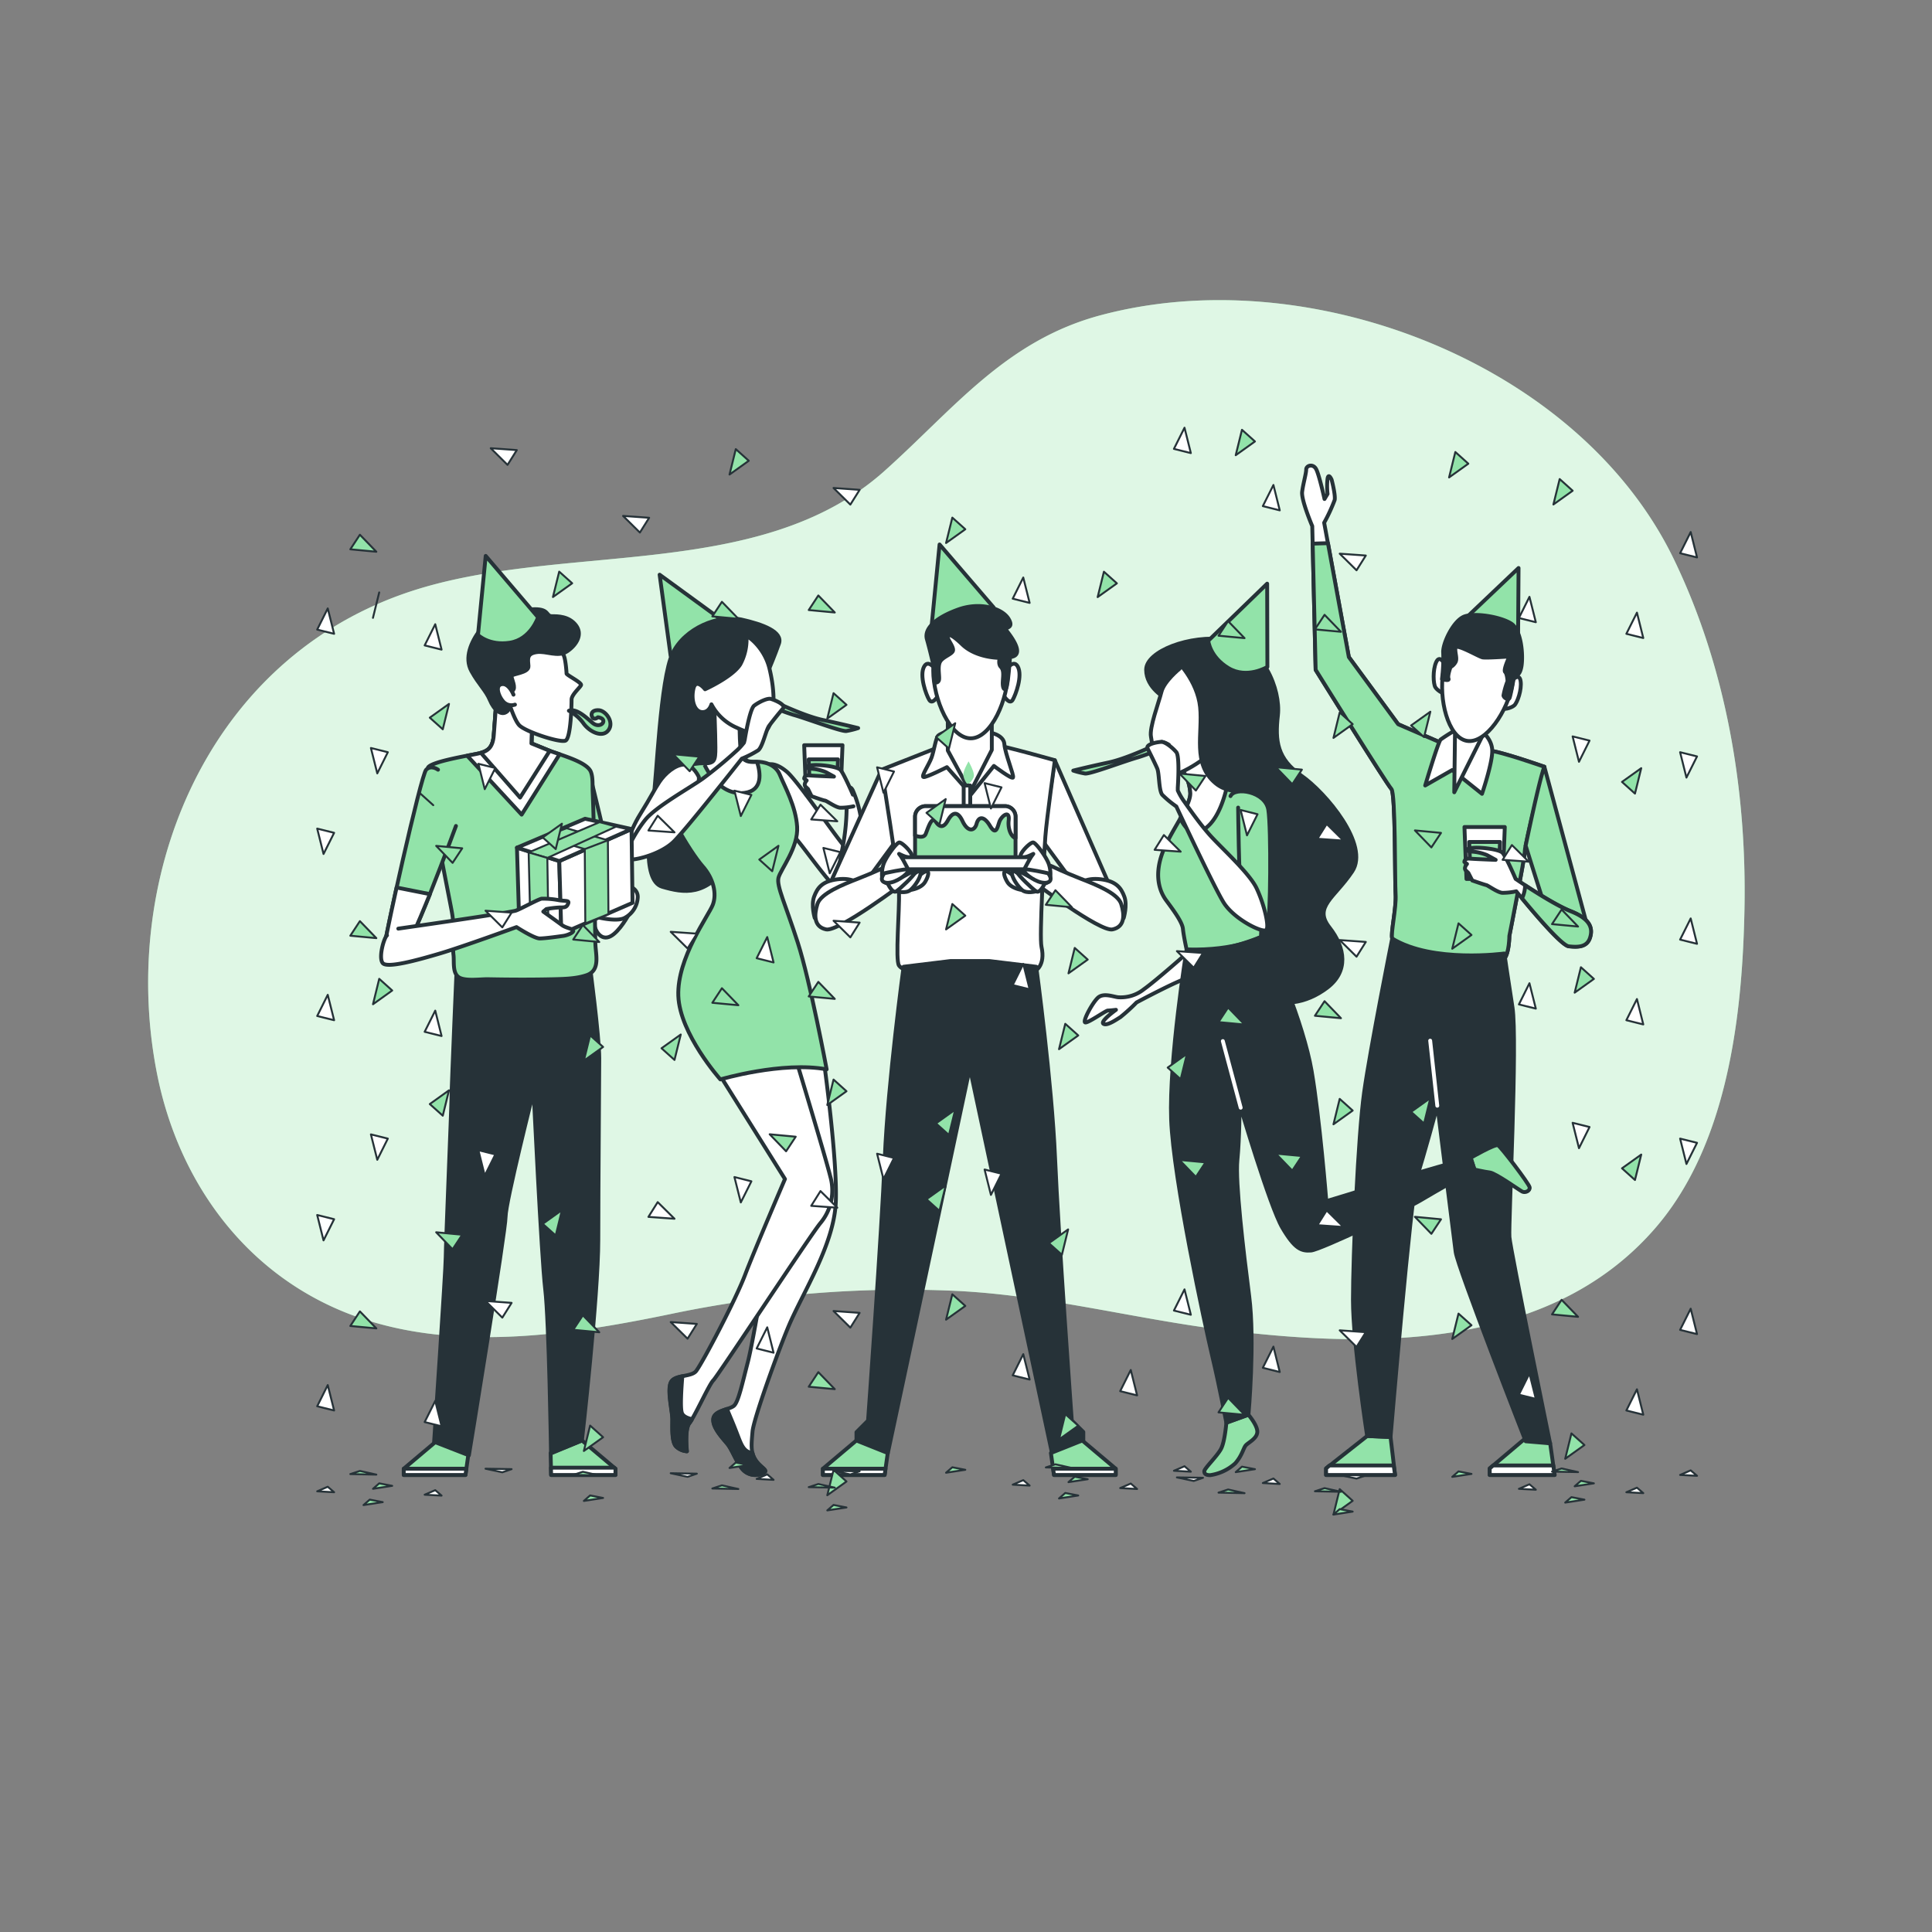 <svg xmlns="http://www.w3.org/2000/svg" viewBox="0 0 500 500"><rect x="0" y="0" width="500" height="500" fill="#808080" stroke="none"/><g id="background-simple"><path d="M443.18,291.27c6.26-18,7.95-38.3,8.29-56,.6-30.81-4.72-62.55-18.31-90.62-16.48-34-52.81-56.68-90.23-64.2-19.07-3.84-39.18-3.9-58,1.11-24.63,6.54-38,24.2-56,40.3-32.8,29.38-85,17.89-124.55,31.84-52,18.34-73.71,74.93-63.64,124.68C46,304.26,61.66,327.5,87.09,338.7c27,11.88,58.82,7.11,86.7,1.32a293.81,293.81,0,0,1,73.44-5.95c23.86,1.12,46.52,7.33,70.07,10.2,38.38,4.68,83.44,5,110.7-26C434.83,310.53,439.7,301.25,443.18,291.27Z" style="fill:#92E3A9"></path><path d="M443.18,291.27c6.26-18,7.95-38.3,8.29-56,.6-30.81-4.72-62.55-18.31-90.62-16.48-34-52.81-56.68-90.23-64.2-19.07-3.84-39.18-3.9-58,1.11-24.63,6.54-38,24.2-56,40.3-32.8,29.38-85,17.89-124.55,31.84-52,18.34-73.71,74.93-63.64,124.68C46,304.26,61.66,327.5,87.09,338.7c27,11.88,58.82,7.11,86.7,1.32a293.81,293.81,0,0,1,73.44-5.95c23.86,1.12,46.52,7.33,70.07,10.2,38.38,4.68,83.44,5,110.7-26C434.83,310.53,439.7,301.25,443.18,291.27Z" style="fill:#fff;opacity:0.7"></path></g><g id="character-5"><polygon points="394.65 372.33 385.54 380.02 385.54 381.73 402.34 381.73 401.17 373.48 394.65 372.33" style="fill:#92E3A9;stroke:#263238;stroke-linecap:round;stroke-linejoin:round"></polygon><path d="M373.66,171.59s-1.11-2.21-2-.18-.74,5.54-.19,6.46,2.77,2.22,2.77,1.29S373.66,171.59,373.66,171.59Z" style="fill:#fff;stroke:#263238;stroke-linecap:round;stroke-linejoin:round"></path><path d="M391.54,175.9s1.68-1.82,2,.39-.84,5.52-1.63,6.25-3.27,1.36-3,.47S391.54,175.9,391.54,175.9Z" style="fill:#fff;stroke:#263238;stroke-linecap:round;stroke-linejoin:round"></path><path d="M393,147l-14,13.3s.27,3.77,4.64,6.49,9.23-.16,9.23-.16Z" style="fill:#92E3A9;stroke:#263238;stroke-linecap:round;stroke-linejoin:round"></path><path d="M385.16,194.25c-2.64,0-8.58-.44-8.58-.44l-14.74-6.38-12.76-17.38-6.39-34.77a44.28,44.28,0,0,0,2.72-5.88c.26-1.31-.79-5.26-.79-5.26s-.79-1.84-1.05-.26a17.49,17.49,0,0,0,0,3.94l-.79,1.32s-1.32-6-2.11-7.63-2.63-1.05-2.63,0-.79,3.68-1.05,5.79,2.62,8.86,2.62,8.86l.88,37.19s18.49,29.71,19.59,30.81.88,23.76,1.1,27.28-1.32,10.12-.88,11.44,2.42,4.84,9,6.39,18.7.44,20-1.11,1.32-5.94,1.32-5.94,4-20.24,4-22,5.06-21.78,5.06-21.78S387.8,194.25,385.16,194.25Z" style="fill:#fff;stroke:#263238;stroke-linecap:round;stroke-linejoin:round"></path><path d="M376.58,193.81l-14.74-6.38-12.76-17.38-5.41-29.48-3.95.12.77,32.66s18.49,29.71,19.59,30.81.88,23.76,1.1,27.28-1.32,10.12-.88,11.44,2.42,4.84,9,6.39,18.7.44,20-1.11,1.32-5.94,1.32-5.94,4-20.24,4-22,5.06-21.78,5.06-21.78-11.88-4.19-14.52-4.19S376.58,193.81,376.58,193.81Z" style="fill:#92E3A9;stroke:#263238;stroke-linecap:round;stroke-linejoin:round"></path><path d="M377.46,188.53a45.35,45.35,0,0,0-4.62,2.86c-.66.66-4,11.89-4,11.89l7-4,7.7,6.16s2.86-8.36,2.64-11.45-3.08-5.06-3.08-5.06Z" style="fill:#fff;stroke:#263238;stroke-linecap:round;stroke-linejoin:round"></path><polygon points="376.58 187.65 376.36 205.04 384.28 189.19 376.58 187.65" style="fill:#fff;stroke:#263238;stroke-linecap:round;stroke-linejoin:round"></polygon><path d="M391.41,177.1c-1.2,6.81-6.85,15.5-11.79,14.63s-7.3-10.95-6.1-17.76,6.16-11.63,11.1-10.77S392.6,170.29,391.41,177.1Z" style="fill:#fff;stroke:#263238;stroke-linecap:round;stroke-linejoin:round"></path><path d="M373.18,175.76s2,.61,1.69-.12.53-3,.53-3a3.21,3.21,0,0,0,1.26-1.24c.58-.94-.18-2.53,0-3.75s6.05,2.31,7.06,2.49,6.92-.24,6.92-.24-1.65,3.46-1.11,4,.62,2.4.62,2.4A19.1,19.1,0,0,0,389.1,180c.1.64,1.24,1.26,1.55.68s1.23-5.82,1.23-5.82,1.38.45,1.87-2.38,0-9.38-2.64-11.09-9.08-2.84-12-1.89-5.82,7.11-5.61,9.44A42.38,42.38,0,0,1,373.18,175.76Z" style="fill:#263238;stroke:#263238;stroke-linecap:round;stroke-linejoin:round"></path><path d="M399.68,198.44s10.57,39.16,10.79,40a4.31,4.31,0,0,1-3.3,4.62c-3.08.88-4.4-.44-5.28-2.42s-7.05-21.78-7.05-21.78S398.36,201.74,399.68,198.44Z" style="fill:#92E3A9;stroke:#263238;stroke-linecap:round;stroke-linejoin:round"></path><polygon points="379.52 227.48 388.92 227.48 389.44 214.03 379 214.03 379.52 227.48" style="fill:#fff;stroke:#263238;stroke-linecap:round;stroke-linejoin:round"></polygon><polygon points="380.23 217.9 380.55 226 387.89 226 388.2 217.9 380.23 217.9" style="fill:#92E3A9;stroke:#263238;stroke-linecap:round;stroke-linejoin:round"></polygon><path d="M392.41,230.67a16.8,16.8,0,0,1-3.63.39c-1.28-.12-3.7-1.92-4.13-2s-3.63-1.19-3.63-1.19l-1-1.95-.66-.64c-.66-.63.3-1.69.3-1.69l-.68-.5s-.05-1,1.38-.88,6.72.32,6.72.32l-2.19-1.2a11.87,11.87,0,0,0-3.94-.93c-1.28-.12-2.25-.49-.35-.89s7.31.23,8.23,1.17,3.41,6.77,3.41,6.77,9.25,6.38,14.24,8.35,5.79,4.34,5,6.83-3.16,2.5-5.52,2.24S392.41,230.67,392.41,230.67Z" style="fill:#fff;stroke:#263238;stroke-linecap:round;stroke-linejoin:round"></path><path d="M406.51,235.84c-3.39-1.34-8.73-4.7-11.81-6.72a8.09,8.09,0,0,1-.8,3.37c3.13,3.8,10.26,12.21,12.09,12.42,2.36.26,4.73.26,5.52-2.24S411.51,237.81,406.51,235.84Z" style="fill:#92E3A9;stroke:#263238;stroke-linecap:round;stroke-linejoin:round"></path><polygon points="385.54 380.02 385.54 381.73 402.34 381.73 401.99 379.26 386.43 379.26 385.54 380.02" style="fill:#fff;stroke:#263238;stroke-linecap:round;stroke-linejoin:round"></polygon><polygon points="353.82 371.64 343.19 380.02 343.19 381.73 361.04 381.73 359.87 371.9 353.82 371.64" style="fill:#92E3A9;stroke:#263238;stroke-linecap:round;stroke-linejoin:round"></polygon><polygon points="343.19 380.02 343.19 381.73 361.04 381.73 360.69 379.26 344.09 379.26 343.19 380.02" style="fill:#fff;stroke:#263238;stroke-linecap:round;stroke-linejoin:round"></polygon><path d="M360.3,242.88s-5.69,28.55-7.27,39.86-2.89,42.34-2.89,53.65,3.68,35.25,3.68,35.25l6.05.26s5.26-62.6,6.84-67.33S372,286.16,372,286.16s4.21,33.93,4.73,37.87S394.85,373,394.85,373l6.31.53s-10.25-50-10.52-53.39,2.11-51,.79-59.44-2.1-13.94-2.1-13.94S370.72,249.32,360.3,242.88Z" style="fill:#263238;stroke:#263238;stroke-linecap:round;stroke-linejoin:round"></path><line x1="371.97" y1="286.16" x2="370.13" y2="269.32" style="fill:none;stroke:#fff;stroke-linecap:round;stroke-linejoin:round"></line></g><g id="character-4"><path d="M301.76,180.76s-5.14-2.67-5.14-7.43,11.24-9.14,20.76-7.81,14.1,12.95,13.34,19.62-.19,11.24,6.09,15.62,17.72,17.91,13.15,24.76-10.1,9.15-5.91,14.48,4.95,11.43-.57,15.62-12,5.15-18.29,2.1-12.76-14.1-11.05-22.29-3.81-32.19-5.33-40.77S305.57,181.14,301.76,180.76Z" style="fill:#263238;stroke:#263238;stroke-linecap:round;stroke-linejoin:round"></path><path d="M308.05,245.91s-8.77,7.81-12,10.09a9.55,9.55,0,0,1-6.48,2.1c-1.14,0-4-1.34-5.52.19s-3.81,5.9-3.24,6.29,5.33-3.05,5.9-3.05,2.1-.19,2.1-.19-4.19,3-3.24,3.62,3.43-1.15,4.38-1.72a48.2,48.2,0,0,0,4.19-3.81s10.67-5.71,13.15-6.28,4.76-4.77,4.57-6.1S309.19,244.76,308.05,245.91Z" style="fill:#fff;stroke:#263238;stroke-linecap:round;stroke-linejoin:round"></path><path d="M305.57,198.67a11.92,11.92,0,0,1,2.48,6.66c0,3.62-5.53,10.29-7.43,16s-.38,9.53,1.14,11.62,4.19,5.53,4.38,7.43.95,5.34.95,5.34,6.48,1.9,19.24-3.24c0,0,1.34-29.34,1-33.15s-5.53-6.28-8-6.66-5.34-1.91-6.29-3.81a17.72,17.72,0,0,1-1.33-3.62Z" style="fill:#92E3A9;stroke:#263238;stroke-linecap:round;stroke-linejoin:round"></path><path d="M317.82,202.31c-2-.64-4.05-1.92-4.82-3.45a17.72,17.72,0,0,1-1.33-3.62l-6.1,3.43a11.92,11.92,0,0,1,2.48,6.66c0,1.65-1.15,3.94-2.58,6.47,1.11,2.4,3.18,5,6.52,2.55S317,206.31,317.82,202.31Z" style="fill:#fff;stroke:#263238;stroke-linecap:round;stroke-linejoin:round"></path><path d="M305.27,173.06s-4,3.22-4.69,6-3.17,9.27-2.71,11.59.92,9.48,3.7,10.17,11.56-4.85,12.95-7.4,2.54-9-.46-15.26S306.43,170.75,305.27,173.06Z" style="fill:#fff;stroke:#263238;stroke-linecap:round;stroke-linejoin:round"></path><path d="M304.34,170.75s5.55,5.32,6.25,12.26-2.08,14.57,3.93,19.65,16-.69,16-.69-6.48-4.63-7.63-12.49-3-15-6.71-17.35S305.73,169.82,304.34,170.75Z" style="fill:#263238;stroke:#263238;stroke-linecap:round;stroke-linejoin:round"></path><path d="M300.62,192s-8.38,4.19-13.72,5.33-9.14,2.1-9.14,2.1a21.18,21.18,0,0,0,3.05.76c1.33.19,10.28-3.24,13.71-4.19a55.34,55.34,0,0,0,8-3.24A4.75,4.75,0,0,0,300.62,192Z" style="fill:#92E3A9;stroke:#263238;stroke-linecap:round;stroke-linejoin:round"></path><path d="M320.43,209s.19,19.24.76,22.1,6.1,10.29,6.86,8.76.95-25.52.19-30.29-8.66-6-9.79-3.54" style="fill:#92E3A9;stroke:#263238;stroke-linecap:round;stroke-linejoin:round"></path><path d="M304.81,203.81s.57-8-.38-9.15-2.86-2.66-3.81-2.66-4.19.57-3.62,1.71,1.9,3.81,2.48,5.15.38,5.71,1.33,6.85a26.48,26.48,0,0,0,3.62,3s9.52,20.38,12.19,24.77,10.1,8,11.05,7.23-.57-6.85-2.48-10.85S315.86,219.24,313,216s-5.71-7.43-6.67-8.76a16.31,16.31,0,0,1-1.52-2.67Z" style="fill:#fff;stroke:#263238;stroke-linecap:round;stroke-linejoin:round"></path><path d="M327.94,151.05,312.7,165.82s.35,4.14,5.19,7.07S328,172.6,328,172.6Z" style="fill:#92E3A9;stroke:#263238;stroke-linecap:round;stroke-linejoin:round"></path><path d="M380.62,299.63s6.29-3.62,7.05-3.24,8,9.9,8.19,10.86-1.14,1.52-1.9,1.14-6.86-4.76-8.38-4.95-4-.77-4-.77Z" style="fill:#92E3A9;stroke:#263238;stroke-linecap:round;stroke-linejoin:round"></path><path d="M317.38,368.2s-.38,4.76-1.33,6.67-4.38,5.14-4.38,5.9.57,1,1.52,1a12.26,12.26,0,0,0,6.48-3.05c1.71-1.91,2.09-3.81,2.66-4.57s2.86-1.72,3.05-3.43-2.28-4.57-2.28-4.57Z" style="fill:#92E3A9;stroke:#263238;stroke-linecap:round;stroke-linejoin:round"></path><path d="M307.09,245.72s-4.57,28.57-4,44,8.77,53.34,10.67,61.34,3.62,17.14,3.62,17.14l5.72-2.09s1.71-18.86.19-30.67-3.62-29.53-3.05-35.24.57-14.48.57-14.48,7.81,26.48,11.05,32,4.95,6.1,7.43,5.91,25.14-11.05,28.38-13,13.91-8,13.91-8l-1-3s-15.81,4.38-22.09,6.47-15.24,4.76-15.24,4.76-1.72-21.52-3.81-33.71-10.29-32-13.15-34.67C326.33,242.48,320.05,246.1,307.09,245.72Z" style="fill:#263238;stroke:#263238;stroke-linecap:round;stroke-linejoin:round"></path><line x1="321.09" y1="286.67" x2="316.47" y2="269.43" style="fill:none;stroke:#fff;stroke-linecap:round;stroke-linejoin:round"></line></g><g id="character-2"><path d="M213.22,274.65s3.52,25.3,3.09,36.36-8.5,23.42-12.21,32.2c-2.81,6.68-9.07,24-9.35,27.28s-.54,5.3.75,7.32,3.49,2.72,2.15,3.35a4.39,4.39,0,0,1-5.08-.53c-1.74-1.58-3-5.37-4.3-6.94s-3.9-4.28-3.64-6.49,4.25-2.35,5.37-3.44,2.1-5.72,3.53-11.22,4.18-23,5.63-29.34,6.31-12.39,6.31-12.39l-9.75-35.37S201.57,270.23,213.22,274.65Z" style="fill:#fff;stroke:#263238;stroke-linecap:round;stroke-linejoin:round"></path><path d="M195.5,377.81a6,6,0,0,1-.76-1.8c-2.32-.21-2.92-2.24-4-5-.84-2.23-2-4.91-2.61-6.38-1.54.53-3.37,1.09-3.54,2.56-.26,2.21,2.34,4.92,3.64,6.49s2.56,5.36,4.3,6.94a4.39,4.39,0,0,0,5.08.53C199,380.53,196.79,379.82,195.5,377.81Z" style="fill:#263238;stroke:#263238;stroke-linecap:round;stroke-linejoin:round"></path><path d="M185.67,277.25l17.48,27.88S195.24,323.58,192.8,330,182,352.35,180.19,354.78c-1.24,1.7-5.76.89-6.64,3.1s.44,7.3.44,9.52-.22,6,1.11,7.08a4.53,4.53,0,0,0,2.65,1.11s-.66-5.76.67-7.31,5.09-10,6.19-11.06,24.74-37,27.62-40.58a13.13,13.13,0,0,0,2.65-12.17c-1.22-5-9.29-31.65-9.29-31.65S191.87,270.61,185.67,277.25Z" style="fill:#fff;stroke:#263238;stroke-linecap:round;stroke-linejoin:round"></path><path d="M179.09,367.28c-1.15-.25-2.33-.73-2.63-1.65-.46-1.35-.11-6.5.13-9.46-1.34.28-2.61.65-3,1.71-.89,2.21.44,7.3.44,9.52s-.22,6,1.11,7.08a4.53,4.53,0,0,0,2.65,1.11s-.66-5.76.67-7.31A7.69,7.69,0,0,0,179.09,367.28Z" style="fill:#263238;stroke:#263238;stroke-linecap:round;stroke-linejoin:round"></path><path d="M170.71,148.73l2.85,21s3.54,2.18,8.77,0,5.77-8.32,5.77-8.32Z" style="fill:#92E3A9;stroke:#263238;stroke-linecap:round;stroke-linejoin:round"></path><path d="M199.09,173s1.43-3.4,2.5-6.43-4.11-5-9.83-6.26-14.48,2.14-17.69,8.76-4.12,32.35-5,37.89-3.22,20.92,2.32,22.53,11.44,2.68,17.52-6.44,3.58-35.21,3.58-40.4,6.25-8.93,6.25-8.93Z" style="fill:#263238;stroke:#263238;stroke-linecap:round;stroke-linejoin:round"></path><path d="M198.91,197.87s1.61-.72,4.65,1.79,13.59,18.23,15.55,20a13,13,0,0,1,3.58,7c.18,1.78.71,5.72-2.51,5.9s-12.33-14-15.19-16.63S197.3,202.87,198.91,197.87Z" style="fill:#fff;stroke:#263238;stroke-linecap:round;stroke-linejoin:round"></path><path d="M184.79,181.06s.36,8.94.36,12.34-.18,4.11-3,4.11-7.69.89-10,5,6.79,18.41,9.65,21.62,3.76,7.15,2.68,10-9.29,13.77-8.93,23.6,10.88,21.62,10.88,21.62,16.07-4.74,27.51-2.6c0,0-4.25-22.77-7.47-32.78s-5.54-14.66-5-16.81,5.19-7.86,4.83-13.22-3.22-10.37-4.47-13.41-4.65-3.4-5.9-3.4-3,.18-3.75-1.25-.72-8.4-.72-8.4Z" style="fill:#92E3A9;stroke:#263238;stroke-linecap:round;stroke-linejoin:round"></path><path d="M192.66,205.2c4.89-.63,4.14-5.31,3.27-8h-.06c-1.25,0-3,.18-3.75-1.25s-.72-8.4-.72-8.4l-6.61-6.44s.36,8.94.36,12.34-.18,4.11-3,4.11C182.11,197.51,185.68,206.09,192.66,205.2Z" style="fill:#fff;stroke:#263238;stroke-linecap:round;stroke-linejoin:round"></path><path d="M180.86,201.09s-1.43-3.22-3.76-3.22-5,2.32-6.43,4.47-2,3.57-5,8.4-4.46,10.54-3.21,10.9,8.58-7.15,12.87-10.19S181,203.41,180.86,201.09Z" style="fill:#fff;stroke:#263238;stroke-linecap:round;stroke-linejoin:round"></path><path d="M193.19,164.62a13.58,13.58,0,0,1-1.61,7.33c-2,3.22-9.11,6.43-9.11,6.43s-2.33-3-3-.18.18,5.9,2.14,6.08,2.51-2,2.51-2a13.35,13.35,0,0,0,6.61,6.07c5,2.33,7.69,2.33,8.76-1.61s.89-8.58-.36-13.76S193.91,164.8,193.19,164.62Z" style="fill:#fff;stroke:#263238;stroke-linecap:round;stroke-linejoin:round"></path><path d="M199.23,181s8.38,4.19,13.71,5.33,9.15,2.1,9.15,2.1a21.59,21.59,0,0,1-3.05.76c-1.34.19-10.29-3.24-13.72-4.19a55.34,55.34,0,0,1-8-3.24A4.75,4.75,0,0,1,199.23,181Z" style="fill:#92E3A9;stroke:#263238;stroke-linecap:round;stroke-linejoin:round"></path><path d="M192.74,191.43s1.26-7.93,2.45-8.82,3.39-2,4.32-1.73,4,1.51,3.13,2.49-2.72,3.28-3.58,4.45-1.67,5.47-2.86,6.37a27.08,27.08,0,0,1-4.22,2.15s-13.91,17.68-17.5,21.34-11.65,5.49-12.4,4.53,2.11-6.54,4.88-10,11.51-8.26,15-10.76a108.93,108.93,0,0,0,8.48-7,15.7,15.7,0,0,0,2.1-2.25Z" style="fill:#fff;stroke:#263238;stroke-linecap:round;stroke-linejoin:round"></path><polygon points="208.61 205.64 217.54 205.64 218.04 192.86 208.12 192.86 208.61 205.64" style="fill:#fff;stroke:#263238;stroke-linecap:round;stroke-linejoin:round"></polygon><polygon points="209.29 196.53 209.59 204.24 216.57 204.24 216.87 196.53 209.29 196.53" style="fill:#92E3A9;stroke:#263238;stroke-linecap:round;stroke-linejoin:round"></polygon><path d="M219.11,209.13A57.24,57.24,0,0,1,218,219.68c-1.07,4.82-2,12.51,2.68,12.87s2.5-10.37,2.5-15.91a29.71,29.71,0,0,0-2.5-12.16c-.89-1.61-1.43,0-1.43,1.61A27.42,27.42,0,0,1,219.11,209.13Z" style="fill:#fff;stroke:#263238;stroke-linecap:round;stroke-linejoin:round"></path><path d="M220.73,205.66s-2.37-5.54-3.24-6.44-6-1.5-7.82-1.12-.89.74.33.85a11.34,11.34,0,0,1,3.75.89l2.08,1.14s-5-.18-6.39-.3-1.31.83-1.31.83l.64.47s-.91,1-.28,1.62l.63.6.92,1.86s3,1.09,3.45,1.13,2.71,1.74,3.93,1.85a15.68,15.68,0,0,0,3.45-.37" style="fill:#fff;stroke:#263238;stroke-linecap:round;stroke-linejoin:round"></path></g><g id="character-3"><polygon points="228.16 199.18 211.72 235.52 216.91 237.94 231.8 217.69 228.16 199.18" style="fill:#fff;stroke:#263238;stroke-linecap:round;stroke-linejoin:round"></polygon><path d="M210.86,237.59s-1-3.28-.17-5.53,2.07-4,6.05-4.5,6.58,1,7.27,4-2.94,5.36-6.06,6.05S213.11,239.67,210.86,237.59Z" style="fill:#fff;stroke:#263238;stroke-linecap:round;stroke-linejoin:round"></path><polygon points="272.98 196.75 289.94 235.52 284.75 237.94 269.87 217.69 272.98 196.75" style="fill:#fff;stroke:#263238;stroke-linecap:round;stroke-linejoin:round"></polygon><path d="M243.56,193.12l-15.4,6.06s4.33,26.65,4.5,31.49-1,17.82,0,19.21,3.64,1.56,3.64,1.56l31.61-.17s2.71-1.35,1.63-6.23c-.6-2.7.67-24.06,1-28.56S273,196.75,273,196.75s-12.8-3.63-16.26-4.15S246.16,191.39,243.56,193.12Z" style="fill:#fff;stroke:#263238;stroke-linecap:round;stroke-linejoin:round"></path><path d="M246.66,188.75s-3.19,1-3.83,1.6-1.12,4-1.76,5.75-2.72,4.8-2.08,5,6.07-2.56,6.07-2.56l6.24,7.06,5.92-7.38s4.63,3.52,4.95,3-2.08-6.24-2.24-8.64-3.67-3.19-5.75-3.35S246.66,188.75,246.66,188.75Z" style="fill:#fff;stroke:#263238;stroke-linecap:round;stroke-linejoin:round"></path><polygon points="245.29 184.88 245.29 194.23 251.12 204.96 256.68 194.09 256.68 184.33 245.29 184.88" style="fill:#fff;stroke:#263238;stroke-linecap:round;stroke-linejoin:round"></polygon><path d="M242.83,174.32s-2.35-4.19-3.66-1.83.52,7.33,1.31,8.64,2.09-.79,2.09-.79" style="fill:#fff;stroke:#263238;stroke-linecap:round;stroke-linejoin:round"></path><path d="M259.72,174.32s2.36-4.19,3.67-1.83-.53,7.33-1.31,8.64-2.1-.79-2.1-.79" style="fill:#fff;stroke:#263238;stroke-linecap:round;stroke-linejoin:round"></path><path d="M243.16,140.91,241.1,162s3,2.93,8.53,2,7.53-6.78,7.53-6.78Z" style="fill:#92E3A9;stroke:#263238;stroke-linecap:round;stroke-linejoin:round"></path><path d="M260.91,173.53c0,7.38-4.34,17.55-9.69,17.55s-9.7-10.17-9.7-17.55,4.34-13.35,9.7-13.35S260.91,166.16,260.91,173.53Z" style="fill:#fff;stroke:#263238;stroke-linecap:round;stroke-linejoin:round"></path><path d="M258.85,169.83s-.68,1.9.13,2.71.68,2,.55,3.66.27,2.58.81,2,1.08-8.13,1.08-8.67S258.85,169.83,258.85,169.83Z" style="fill:#263238;stroke:#263238;stroke-linecap:round;stroke-linejoin:round"></path><path d="M241.63,172.4l.28,4.21a.84.84,0,0,0,1.08-.55c.27-.81-.41-3.38.27-4.74s3.25-2,3.39-3-1.36-2.71-1.36-3.39.41-1.36,3.8,1.9,9.62,3.93,12.88,3.12-.68-5.7-1.5-6.78,2.17-.27.55-3-7.32-4.48-13-2.44-8.94,4.88-8.13,7.72S241.63,172.4,241.63,172.4Z" style="fill:#263238;stroke:#263238;stroke-linecap:round;stroke-linejoin:round"></path><path d="M229.72,224.1s-3.63,1.73-7.61,3.28-9.69,3.81-10.56,6.58-1,5.88,2.25,6.57,20.42-12.28,20.42-12.28Z" style="fill:#fff;stroke:#263238;stroke-linecap:round;stroke-linejoin:round"></path><path d="M228.34,227.38a8.12,8.12,0,0,1,.34-3.8c.69-1.91,3.29-5.37,4-5.54s3.64,2.77,3.29,3.63-3.29-.69-3.29-.69,3.81,5.19,4.85,5.54-7.1,1.9-7.79,2.07S228.34,227.38,228.34,227.38Z" style="fill:#fff;stroke:#263238;stroke-linecap:round;stroke-linejoin:round"></path><path d="M235.6,230.33s2.77-.35,3.81-2.08,1.21-3.29-.17-2.6a6.84,6.84,0,0,0-2.94,3.29Z" style="fill:#fff;stroke:#263238;stroke-linecap:round;stroke-linejoin:round"></path><path d="M232,230.67s2.42.69,3.63-.34,2.77-3.47,2.6-4.5-.69-.18-2.42.69S232,230.67,232,230.67Z" style="fill:#fff;stroke:#263238;stroke-linecap:round;stroke-linejoin:round"></path><path d="M229.72,228.59s1.21,2.77,2.25,2.08,4.5-4,4.85-4.84-1.22,0-2.43.69S229.72,228.59,229.72,228.59Z" style="fill:#fff;stroke:#263238;stroke-linecap:round;stroke-linejoin:round"></path><path d="M228.86,226s5.41-1.21,6.16-1-1.32,2.25-3.57,3.12S227.13,228.25,228.86,226Z" style="fill:#fff;stroke:#263238;stroke-linecap:round;stroke-linejoin:round"></path><path d="M290.81,237.59s1-3.28.17-5.53-2.08-4-6.06-4.5-6.57,1-7.26,4,2.94,5.36,6,6.05S288.56,239.67,290.81,237.59Z" style="fill:#fff;stroke:#263238;stroke-linecap:round;stroke-linejoin:round"></path><path d="M272,224.1s3.63,1.73,7.61,3.28,9.69,3.81,10.56,6.58,1,5.88-2.25,6.57-20.42-12.28-20.42-12.28Z" style="fill:#fff;stroke:#263238;stroke-linecap:round;stroke-linejoin:round"></path><path d="M271.77,227.38a8,8,0,0,0-.35-3.8c-.69-1.91-3.28-5.37-4-5.54s-3.63,2.77-3.28,3.63,3.28-.69,3.28-.69-3.8,5.19-4.84,5.54,7.09,1.9,7.79,2.07S271.77,227.38,271.77,227.38Z" style="fill:#fff;stroke:#263238;stroke-linecap:round;stroke-linejoin:round"></path><path d="M264.5,230.33s-2.77-.35-3.8-2.08-1.22-3.29.17-2.6a6.89,6.89,0,0,1,2.94,3.29Z" style="fill:#fff;stroke:#263238;stroke-linecap:round;stroke-linejoin:round"></path><path d="M268.14,230.67s-2.43.69-3.64-.34-2.77-3.47-2.59-4.5.69-.18,2.42.69S268.14,230.67,268.14,230.67Z" style="fill:#fff;stroke:#263238;stroke-linecap:round;stroke-linejoin:round"></path><path d="M270.39,228.59s-1.21,2.77-2.25,2.08-4.5-4-4.85-4.84,1.21,0,2.42.69S270.39,228.59,270.39,228.59Z" style="fill:#fff;stroke:#263238;stroke-linecap:round;stroke-linejoin:round"></path><path d="M271.25,226s-5.41-1.21-6.17-1,1.33,2.25,3.58,3.12S273,228.25,271.25,226Z" style="fill:#fff;stroke:#263238;stroke-linecap:round;stroke-linejoin:round"></path><path d="M239.57,208.63h20.5a2.75,2.75,0,0,1,2.75,2.75v10.75a0,0,0,0,1,0,0h-26a0,0,0,0,1,0,0V211.38A2.75,2.75,0,0,1,239.57,208.63Z" style="fill:#92E3A9;stroke:#263238;stroke-linecap:round;stroke-linejoin:round"></path><path d="M250.46,203.08a5,5,0,0,1-1.17-2.54c0-1.17,1.38-3.5,1.38-3.5s1.38,2.44,1.38,3.6S250.46,203.08,250.46,203.08Z" style="fill:#92E3A9"></path><rect x="249.4" y="203.29" width="1.7" height="5.3" style="fill:#fff;stroke:#263238;stroke-linecap:round;stroke-linejoin:round"></rect><path d="M260.07,208.63h-20.5a2.75,2.75,0,0,0-2.75,2.75v4.87c1,.35,2.34.61,2.76-.46.7-1.73,1.56-4.67,2.6-3.12s2.08,1.56,3.12-.34,2.42-2.77,3.8.17,3.12,2.6,3.64.69,1.9-2.07,3.46.52,1.9.52,2.42-1,2.77-3.28,2.42-.34c-.26,2.21.75,4.32,1.78,4.5v-5.45A2.75,2.75,0,0,0,260.07,208.63Z" style="fill:#fff;stroke:#263238;stroke-linecap:round;stroke-linejoin:round"></path><polygon points="265.08 224.96 235.03 224.96 233.35 221.85 266.75 221.85 265.08 224.96" style="fill:#fff;stroke:#263238;stroke-linecap:round;stroke-linejoin:round"></polygon><path d="M277.38,367.65s-3.51-48.45-4.33-67.93-4.87-49.53-4.87-49.53L256,248.71H246l-12.15,1.48s-4.06,30-4.87,49.53-4.33,67.93-4.33,67.93l-3,3v2.17l8.12,3.24L250.86,277l.14-.22.13.22L272.24,376l8.12-3.24v-2.17Z" style="fill:#263238;stroke:#263238;stroke-linecap:round;stroke-linejoin:round"></path><polygon points="221.63 372.8 212.97 380.1 212.97 381.73 228.94 381.73 229.75 376.04 221.63 372.8" style="fill:#92E3A9;stroke:#263238;stroke-linecap:round;stroke-linejoin:round"></polygon><polygon points="228.94 381.73 229.17 380.1 212.97 380.1 212.97 381.73 228.94 381.73" style="fill:#fff;stroke:#263238;stroke-linecap:round;stroke-linejoin:round"></polygon><polygon points="280.09 372.8 288.75 380.1 288.75 381.73 272.78 381.73 271.97 376.04 280.09 372.8" style="fill:#92E3A9;stroke:#263238;stroke-linecap:round;stroke-linejoin:round"></polygon><polygon points="272.78 381.73 272.55 380.1 288.75 380.1 288.75 381.73 272.78 381.73" style="fill:#fff;stroke:#263238;stroke-linecap:round;stroke-linejoin:round"></polygon></g><g id="character-1"><polygon points="113.15 372.8 104.49 380.1 104.49 381.73 120.46 381.73 121.27 376.04 113.15 372.8" style="fill:#92E3A9;stroke:#263238;stroke-linecap:round;stroke-linejoin:round"></polygon><polygon points="120.46 381.73 120.69 380.1 104.49 380.1 104.49 381.73 120.46 381.73" style="fill:#fff;stroke:#263238;stroke-linecap:round;stroke-linejoin:round"></polygon><polygon points="150.62 372.8 159.28 380.1 159.28 381.73 142.63 381.73 142.5 376.04 150.62 372.8" style="fill:#92E3A9;stroke:#263238;stroke-linecap:round;stroke-linejoin:round"></polygon><polygon points="142.63 381.73 159.28 381.73 159.28 380.1 158.95 379.83 142.59 379.83 142.63 381.73" style="fill:#fff;stroke:#263238;stroke-linecap:round;stroke-linejoin:round"></polygon><path d="M152.35,199.2s8.68,35,8.28,37.79-1.87,4.94-4.41,4.94-4.27-8.68-4.27-8.68Z" style="fill:#92E3A9;stroke:#263238;stroke-linecap:round;stroke-linejoin:round"></path><path d="M162.77,236.59s-2.41,4.54-4.81,5.74-4-1.33-4.27-3.6,3.2-3.74,4.67-4.68S163.44,233.92,162.77,236.59Z" style="fill:#fff;stroke:#263238;stroke-linecap:round;stroke-linejoin:round"></path><path d="M163.44,229.65a2.66,2.66,0,0,1,1.6,2.67,6.35,6.35,0,0,1-3.34,5.21c-1.87,1.06-6.54,0-6.94-.14s7.07-4.27,7.34-4.67S163.44,229.65,163.44,229.65Z" style="fill:#fff;stroke:#263238;stroke-linecap:round;stroke-linejoin:round"></path><path d="M118.3,247.67s-1.45,33.71-1.45,36.21-1.5,38.25-1.5,41.5-3,47.75-3,47.75l9,3.5s9.5-58,9.5-61.75,7.25-32.5,7.25-32.5,2,42.75,3,51.25,1.5,42.5,1.5,42.5l8-3.33s4.24-37.42,4.24-51.92.25-41.25.25-47-2.5-24.5-2.5-24.5S123.51,251.46,118.3,247.67Z" style="fill:#263238;stroke:#263238;stroke-linecap:round;stroke-linejoin:round"></path><path d="M128.58,179.44s-.53,7.34-.8,10.82-1.73,4.27-4.27,4.8-11.48,2-12.68,3.48,5.34,33.11,6.14,37.65.12,8.89.39,10.89c.24,1.85-.39,5,1.68,6,1.79.83,5.31.31,7.25.34,5.65.11,11.33.13,17,0,2.8-.08,5.9-.13,8.57-1.06,3.58-1.26,2.29-5.33,2.22-8.22-.06-2.6-.09-5.21-.12-7.82-.08-7.1-.15-14.2-.28-21.3-.07-3.39-.14-6.77-.3-10.15-.07-1.56.12-3.65-.47-5.13-1.07-2.67-8.15-4.41-11.09-5.61l-4.27-1.74s.13-4.4.27-5.07,2.27-1.87,2.27-1.87a20.74,20.74,0,0,1-4.27-4.81c-1.47-2.53-3.48-4.94-5.21-4.14A4,4,0,0,0,128.58,179.44Z" style="fill:#92E3A9;stroke:#263238;stroke-linecap:round;stroke-linejoin:round"></path><path d="M135,210.82l9.83-15.62c-1.17-.4-2.24-.75-3-1.07l-4.27-1.74s.13-4.4.27-5.07,2.27-1.87,2.27-1.87a20.74,20.74,0,0,1-4.27-4.81c-1.47-2.53-3.48-4.94-5.21-4.14a4,4,0,0,0-2,2.94s-.53,7.34-.8,10.82-1.73,4.27-4.27,4.8c-.59.13-1.54.3-2.64.52Z" style="fill:#fff;stroke:#263238;stroke-linecap:round;stroke-linejoin:round"></path><path d="M141.8,194.13l-4.27-1.74s.13-4.4.27-5.07,2.27-1.87,2.27-1.87a20.74,20.74,0,0,1-4.27-4.81c-1.47-2.53-3.48-4.94-5.21-4.14a4,4,0,0,0-2,2.94s-.53,7.34-.8,10.82c-.23,3-1.37,4-3.33,4.58l10.14,11.57,7.67-12.1Z" style="fill:#fff;stroke:#263238;stroke-linecap:round;stroke-linejoin:round"></path><path d="M131,179.52s1.81,6.47,3.36,8.15,10.61,4.65,12,4,1.56-9.32,1.56-10.61,2.19-3.1,2.45-3.75-3.75-2.59-3.75-3-.26-3.88-.77-4.78a8.6,8.6,0,0,1-.65-1.3,12.8,12.8,0,0,0-5.05-2.84c-3.1-.91-9.18.65-10.73,2.84S131,179.52,131,179.52Z" style="fill:#fff;stroke:#263238;stroke-linecap:round;stroke-linejoin:round"></path><path d="M129.79,178.1s1.81,1.29,2.84.64-.26-3.1-.26-3.75,4.53-.78,4.4-2.59-.52-3.23,2.07-3.62,5.56,1.42,8-.26,4-4.39,2.2-6.72-4.66-2.33-6.21-2.33-.65-1.81-4.4-1.81-12,2.46-14.23,5.43-4.13,7.11-2.19,10.61,3.75,5,4.78,7.5,3,4.27,4.53,2.85S129.79,178.1,129.79,178.1Z" style="fill:#263238;stroke:#263238;stroke-linecap:round;stroke-linejoin:round"></path><path d="M132.89,179.78s-1.16-3-3-2.72-.91,3.1.38,4.53a2.81,2.81,0,0,0,3,.77" style="fill:#fff;stroke:#263238;stroke-linecap:round;stroke-linejoin:round"></path><path d="M125.7,143.87l-2,20.46s2.85,2.84,8.26,2,7.29-6.57,7.29-6.57Z" style="fill:#92E3A9;stroke:#263238;stroke-linecap:round;stroke-linejoin:round"></path><path d="M147.23,183.94a10.77,10.77,0,0,1,3.75,3.24c1.55,2.2,4.91,3.88,6.47,1.81s-.65-5.05-2.46-5.18-2.2,1-1.68,1.82,1.42,0,1.42,0,1.42.13,1.42,1-1.42,1.55-2.71.52S149.3,183.17,147.23,183.94Z" style="fill:#92E3A9;stroke:#263238;stroke-linecap:round;stroke-linejoin:round"></path><path d="M113.36,199.2s-1.73-1.33-3.07,0-11.08,45.14-11.08,47.41,2.13.93,4.27.93S118,213.76,118,213.76" style="fill:#92E3A9;stroke:#263238;stroke-linecap:round;stroke-linejoin:round"></path><path d="M102.64,229.69c-1.91,8.66-3.43,16-3.43,16.92,0,2.27,2.13.93,4.27.93,1,0,4.5-8,7.78-16.14Z" style="fill:#fff;stroke:#263238;stroke-linecap:round;stroke-linejoin:round"></path><polygon points="133.79 219.37 134.33 237.26 145.28 241.66 144.74 222.84 133.79 219.37" style="fill:#fff;stroke:#263238;stroke-linecap:round;stroke-linejoin:round"></polygon><polygon points="145.28 241.66 163.7 233.65 163.44 214.56 144.74 222.84 145.28 241.66" style="fill:#fff;stroke:#263238;stroke-linecap:round;stroke-linejoin:round"></polygon><polygon points="133.79 219.37 151.42 211.89 163.44 214.56 144.74 222.84 133.79 219.37" style="fill:#fff;stroke:#263238;stroke-linecap:round;stroke-linejoin:round"></polygon><polygon points="140.79 216.62 151.34 219.75 151.48 238.98 157.46 236.56 157.32 217.47 146.63 214.34 140.79 216.62" style="fill:#92E3A9;stroke:#263238;stroke-linecap:round;stroke-linejoin:round;stroke-width:0.5px"></polygon><line x1="151.34" y1="219.75" x2="157.32" y2="217.47" style="fill:none;stroke:#263238;stroke-linecap:round;stroke-linejoin:round;stroke-width:0.5px"></line><polygon points="155.18 212.77 136.81 220.61 141.65 222.03 159.46 213.91 155.18 212.77" style="fill:#92E3A9;stroke:#263238;stroke-linecap:round;stroke-linejoin:round;stroke-width:0.5px"></polygon><polygon points="136.81 220.61 137.23 238.13 141.93 239.84 141.65 222.03 136.81 220.61" style="fill:#92E3A9;stroke:#263238;stroke-linecap:round;stroke-linejoin:round;stroke-width:0.5px"></polygon><path d="M103.08,240.33s29-4.14,30.45-4.67,5.74-2.94,6.67-3.08a21.52,21.52,0,0,1,4.54.41c1.87.26,2.67,0,2.27.93s-.93.93-2.14.93a27,27,0,0,0-3.47.41l-.8.66s3.74,2.67,4.81,3.47,2.8.94,2.94,1.47-1.61,1.21-2.54,1.34-4.67.67-6.14.67-6-2.94-6-2.94-13.89,5.07-19.76,6.81-13.62,3.87-14.83,2.54.27-6.55,1.07-7.21" style="fill:#fff;stroke:#263238;stroke-linecap:round;stroke-linejoin:round"></path></g><g id="Confetti"><polygon points="215.72 126.29 220.07 130.59 222.47 126.77 215.72 126.29" style="fill:#fff;stroke:#263238;stroke-linecap:round;stroke-linejoin:round;stroke-width:0.5px"></polygon><polygon points="161.25 133.52 165.6 137.82 168 134 161.25 133.52" style="fill:#fff;stroke:#263238;stroke-linecap:round;stroke-linejoin:round;stroke-width:0.5px"></polygon><polygon points="127 116 131.35 120.31 133.75 116.48 127 116" style="fill:#fff;stroke:#263238;stroke-linecap:round;stroke-linejoin:round;stroke-width:0.5px"></polygon><polygon points="264.82 149.46 262.09 154.94 266.47 156.03 264.82 149.46" style="fill:#fff;stroke:#263238;stroke-linecap:round;stroke-linejoin:round;stroke-width:0.5px"></polygon><polygon points="306.55 110.69 303.81 116.17 308.19 117.26 306.55 110.69" style="fill:#fff;stroke:#263238;stroke-linecap:round;stroke-linejoin:round;stroke-width:0.5px"></polygon><polygon points="216.04 158.51 211.78 154.11 209.3 157.88 216.04 158.51" style="fill:#92E3A9;stroke:#263238;stroke-linecap:round;stroke-linejoin:round;stroke-width:0.5px"></polygon><polygon points="191.09 160.15 186.83 155.75 184.35 159.52 191.09 160.15" style="fill:#92E3A9;stroke:#263238;stroke-linecap:round;stroke-linejoin:round;stroke-width:0.5px"></polygon><polygon points="244.84 140.53 249.82 136.97 246.46 133.96 244.84 140.53" style="fill:#92E3A9;stroke:#263238;stroke-linecap:round;stroke-linejoin:round;stroke-width:0.5px"></polygon><polygon points="188.8 122.81 193.78 119.25 190.42 116.23 188.8 122.81" style="fill:#92E3A9;stroke:#263238;stroke-linecap:round;stroke-linejoin:round;stroke-width:0.5px"></polygon><polygon points="284.07 154.53 289.05 150.97 285.69 147.96 284.07 154.53" style="fill:#92E3A9;stroke:#263238;stroke-linecap:round;stroke-linejoin:round;stroke-width:0.5px"></polygon><polygon points="84.82 157.46 82.09 162.94 86.47 164.03 84.82 157.46" style="fill:#fff;stroke:#263238;stroke-linecap:round;stroke-linejoin:round;stroke-width:0.5px"></polygon><polygon points="112.64 161.55 109.9 167.03 114.28 168.12 112.64 161.55" style="fill:#fff;stroke:#263238;stroke-linecap:round;stroke-linejoin:round;stroke-width:0.5px"></polygon><polygon points="97.4 142.79 93.14 138.39 90.66 142.16 97.4 142.79" style="fill:#92E3A9;stroke:#263238;stroke-linecap:round;stroke-linejoin:round;stroke-width:0.5px"></polygon><line x1="98.14" y1="153.32" x2="96.52" y2="159.9" style="fill:#92E3A9;stroke:#263238;stroke-linecap:round;stroke-linejoin:round;stroke-width:0.5px"></line><polygon points="214.1 185.97 219.07 182.41 215.72 179.39 214.1 185.97" style="fill:#92E3A9;stroke:#263238;stroke-linecap:round;stroke-linejoin:round;stroke-width:0.5px"></polygon><polygon points="346.72 143.29 351.07 147.59 353.47 143.77 346.72 143.29" style="fill:#fff;stroke:#263238;stroke-linecap:round;stroke-linejoin:round;stroke-width:0.5px"></polygon><polygon points="395.82 154.46 393.09 159.94 397.47 161.03 395.82 154.46" style="fill:#fff;stroke:#263238;stroke-linecap:round;stroke-linejoin:round;stroke-width:0.5px"></polygon><polygon points="329.56 125.51 326.82 130.98 331.2 132.08 329.56 125.51" style="fill:#fff;stroke:#263238;stroke-linecap:round;stroke-linejoin:round;stroke-width:0.5px"></polygon><polygon points="423.64 158.55 420.9 164.03 425.28 165.12 423.64 158.55" style="fill:#fff;stroke:#263238;stroke-linecap:round;stroke-linejoin:round;stroke-width:0.5px"></polygon><polygon points="437.55 137.69 434.81 143.17 439.19 144.26 437.55 137.69" style="fill:#fff;stroke:#263238;stroke-linecap:round;stroke-linejoin:round;stroke-width:0.5px"></polygon><polygon points="347.04 163.51 342.79 159.11 340.3 162.88 347.04 163.51" style="fill:#92E3A9;stroke:#263238;stroke-linecap:round;stroke-linejoin:round;stroke-width:0.5px"></polygon><polygon points="322.09 165.15 317.83 160.75 315.35 164.52 322.09 165.15" style="fill:#92E3A9;stroke:#263238;stroke-linecap:round;stroke-linejoin:round;stroke-width:0.5px"></polygon><polygon points="375.02 123.56 380 120 376.64 116.98 375.02 123.56" style="fill:#92E3A9;stroke:#263238;stroke-linecap:round;stroke-linejoin:round;stroke-width:0.5px"></polygon><polygon points="319.8 117.81 324.78 114.25 321.42 111.23 319.8 117.81" style="fill:#92E3A9;stroke:#263238;stroke-linecap:round;stroke-linejoin:round;stroke-width:0.5px"></polygon><polygon points="402.02 130.56 407 127 403.64 123.98 402.02 130.56" style="fill:#92E3A9;stroke:#263238;stroke-linecap:round;stroke-linejoin:round;stroke-width:0.5px"></polygon><polygon points="345.1 190.97 350.07 187.41 346.71 184.39 345.1 190.97" style="fill:#92E3A9;stroke:#263238;stroke-linecap:round;stroke-linejoin:round;stroke-width:0.5px"></polygon><polygon points="143.1 154.51 148.08 150.95 144.72 147.94 143.1 154.51" style="fill:#92E3A9;stroke:#263238;stroke-linecap:round;stroke-linejoin:round;stroke-width:0.5px"></polygon><polygon points="305.56 220.41 301.21 216.11 298.81 219.93 305.56 220.41" style="fill:#fff;stroke:#263238;stroke-linecap:round;stroke-linejoin:round;stroke-width:0.5px"></polygon><polygon points="347.69 217.55 343.34 213.25 340.94 217.07 347.69 217.55" style="fill:#fff;stroke:#263238;stroke-linecap:round;stroke-linejoin:round;stroke-width:0.5px"></polygon><polygon points="395.63 223 391.28 218.7 388.87 222.52 395.63 223" style="fill:#fff;stroke:#263238;stroke-linecap:round;stroke-linejoin:round;stroke-width:0.5px"></polygon><polygon points="256.45 209.24 259.19 203.76 254.81 202.67 256.45 209.24" style="fill:#fff;stroke:#263238;stroke-linecap:round;stroke-linejoin:round;stroke-width:0.5px"></polygon><polygon points="322.72 216.19 325.45 210.72 321.07 209.62 322.72 216.19" style="fill:#fff;stroke:#263238;stroke-linecap:round;stroke-linejoin:round;stroke-width:0.5px"></polygon><polygon points="228.64 205.15 231.37 199.67 226.99 198.58 228.64 205.15" style="fill:#fff;stroke:#263238;stroke-linecap:round;stroke-linejoin:round;stroke-width:0.5px"></polygon><polygon points="214.73 226.01 217.47 220.53 213.09 219.44 214.73 226.01" style="fill:#fff;stroke:#263238;stroke-linecap:round;stroke-linejoin:round;stroke-width:0.5px"></polygon><polygon points="305.24 200.19 309.49 204.59 311.98 200.82 305.24 200.19" style="fill:#92E3A9;stroke:#263238;stroke-linecap:round;stroke-linejoin:round;stroke-width:0.5px"></polygon><polygon points="330.19 198.55 334.44 202.95 336.93 199.18 330.19 198.55" style="fill:#92E3A9;stroke:#263238;stroke-linecap:round;stroke-linejoin:round;stroke-width:0.5px"></polygon><polygon points="366.18 214.91 370.44 219.31 372.93 215.55 366.18 214.91" style="fill:#92E3A9;stroke:#263238;stroke-linecap:round;stroke-linejoin:round;stroke-width:0.5px"></polygon><polygon points="244.75 206.8 239.77 210.36 243.13 213.38 244.75 206.8" style="fill:#92E3A9;stroke:#263238;stroke-linecap:round;stroke-linejoin:round;stroke-width:0.5px"></polygon><polygon points="247.21 187.17 242.23 190.73 245.59 193.74 247.21 187.17" style="fill:#92E3A9;stroke:#263238;stroke-linecap:round;stroke-linejoin:round;stroke-width:0.5px"></polygon><polygon points="436.45 201.24 439.19 195.76 434.81 194.67 436.45 201.24" style="fill:#fff;stroke:#263238;stroke-linecap:round;stroke-linejoin:round;stroke-width:0.5px"></polygon><polygon points="408.64 197.15 411.37 191.67 406.99 190.58 408.64 197.15" style="fill:#fff;stroke:#263238;stroke-linecap:round;stroke-linejoin:round;stroke-width:0.5px"></polygon><polygon points="424.75 198.8 419.77 202.36 423.13 205.38 424.75 198.8" style="fill:#92E3A9;stroke:#263238;stroke-linecap:round;stroke-linejoin:round;stroke-width:0.5px"></polygon><polygon points="174.56 215.41 170.21 211.11 167.81 214.93 174.56 215.41" style="fill:#fff;stroke:#263238;stroke-linecap:round;stroke-linejoin:round;stroke-width:0.5px"></polygon><polygon points="216.69 212.55 212.34 208.25 209.94 212.07 216.69 212.55" style="fill:#fff;stroke:#263238;stroke-linecap:round;stroke-linejoin:round;stroke-width:0.5px"></polygon><polygon points="125.45 204.24 128.19 198.76 123.81 197.67 125.45 204.24" style="fill:#fff;stroke:#263238;stroke-linecap:round;stroke-linejoin:round;stroke-width:0.5px"></polygon><polygon points="191.72 211.19 194.46 205.72 190.07 204.62 191.72 211.19" style="fill:#fff;stroke:#263238;stroke-linecap:round;stroke-linejoin:round;stroke-width:0.5px"></polygon><polygon points="97.64 200.15 100.37 194.67 95.99 193.58 97.64 200.15" style="fill:#fff;stroke:#263238;stroke-linecap:round;stroke-linejoin:round;stroke-width:0.5px"></polygon><polygon points="83.73 221.01 86.47 215.53 82.09 214.44 83.73 221.01" style="fill:#fff;stroke:#263238;stroke-linecap:round;stroke-linejoin:round;stroke-width:0.5px"></polygon><polygon points="174.24 195.19 178.49 199.59 180.98 195.82 174.24 195.19" style="fill:#92E3A9;stroke:#263238;stroke-linecap:round;stroke-linejoin:round;stroke-width:0.5px"></polygon><polygon points="112.88 218.91 117.13 223.31 119.62 219.54 112.88 218.91" style="fill:#92E3A9;stroke:#263238;stroke-linecap:round;stroke-linejoin:round;stroke-width:0.5px"></polygon><polygon points="145.43 213.17 140.46 216.73 143.82 219.74 145.43 213.17" style="fill:#92E3A9;stroke:#263238;stroke-linecap:round;stroke-linejoin:round;stroke-width:0.5px"></polygon><polygon points="201.47 218.89 196.5 222.45 199.85 225.47 201.47 218.89" style="fill:#92E3A9;stroke:#263238;stroke-linecap:round;stroke-linejoin:round;stroke-width:0.5px"></polygon><line x1="108.77" y1="205.36" x2="112.13" y2="208.38" style="fill:#92E3A9;stroke:#263238;stroke-linecap:round;stroke-linejoin:round;stroke-width:0.5px"></line><polygon points="116.2 182.17 111.23 185.73 114.59 188.74 116.2 182.17" style="fill:#92E3A9;stroke:#263238;stroke-linecap:round;stroke-linejoin:round;stroke-width:0.5px"></polygon><polygon points="370.17 184.19 365.19 187.75 368.55 190.76 370.17 184.19" style="fill:#92E3A9;stroke:#263238;stroke-linecap:round;stroke-linejoin:round;stroke-width:0.5px"></polygon><polygon points="215.72 238.29 220.07 242.59 222.47 238.77 215.72 238.29" style="fill:#fff;stroke:#263238;stroke-linecap:round;stroke-linejoin:round;stroke-width:0.5px"></polygon><polygon points="173.58 241.15 177.94 245.46 180.34 241.63 173.58 241.15" style="fill:#fff;stroke:#263238;stroke-linecap:round;stroke-linejoin:round;stroke-width:0.5px"></polygon><polygon points="125.65 235.69 130 240 132.4 236.18 125.65 235.69" style="fill:#fff;stroke:#263238;stroke-linecap:round;stroke-linejoin:round;stroke-width:0.5px"></polygon><polygon points="264.82 249.46 262.09 254.94 266.47 256.03 264.82 249.46" style="fill:#fff;stroke:#263238;stroke-linecap:round;stroke-linejoin:round;stroke-width:0.5px"></polygon><polygon points="198.56 242.51 195.82 247.98 200.2 249.08 198.56 242.51" style="fill:#fff;stroke:#263238;stroke-linecap:round;stroke-linejoin:round;stroke-width:0.5px"></polygon><polygon points="216.04 258.51 211.78 254.11 209.3 257.88 216.04 258.51" style="fill:#92E3A9;stroke:#263238;stroke-linecap:round;stroke-linejoin:round;stroke-width:0.5px"></polygon><polygon points="191.09 260.15 186.83 255.75 184.35 259.52 191.09 260.15" style="fill:#92E3A9;stroke:#263238;stroke-linecap:round;stroke-linejoin:round;stroke-width:0.5px"></polygon><polygon points="155.09 243.79 150.84 239.39 148.35 243.15 155.09 243.79" style="fill:#92E3A9;stroke:#263238;stroke-linecap:round;stroke-linejoin:round;stroke-width:0.5px"></polygon><polygon points="277.4 234.79 273.14 230.39 270.66 234.16 277.4 234.79" style="fill:#92E3A9;stroke:#263238;stroke-linecap:round;stroke-linejoin:round;stroke-width:0.5px"></polygon><polygon points="244.84 240.53 249.82 236.97 246.46 233.96 244.84 240.53" style="fill:#92E3A9;stroke:#263238;stroke-linecap:round;stroke-linejoin:round;stroke-width:0.5px"></polygon><polygon points="276.52 251.9 281.5 248.34 278.14 245.32 276.52 251.9" style="fill:#92E3A9;stroke:#263238;stroke-linecap:round;stroke-linejoin:round;stroke-width:0.5px"></polygon><polygon points="274.07 271.53 279.05 267.97 275.69 264.96 274.07 271.53" style="fill:#92E3A9;stroke:#263238;stroke-linecap:round;stroke-linejoin:round;stroke-width:0.5px"></polygon><polygon points="84.82 257.46 82.09 262.94 86.47 264.03 84.82 257.46" style="fill:#fff;stroke:#263238;stroke-linecap:round;stroke-linejoin:round;stroke-width:0.5px"></polygon><polygon points="112.64 261.55 109.9 267.03 114.28 268.12 112.64 261.55" style="fill:#fff;stroke:#263238;stroke-linecap:round;stroke-linejoin:round;stroke-width:0.5px"></polygon><polygon points="97.4 242.79 93.14 238.39 90.66 242.16 97.4 242.79" style="fill:#92E3A9;stroke:#263238;stroke-linecap:round;stroke-linejoin:round;stroke-width:0.5px"></polygon><polygon points="96.53 259.9 101.5 256.34 98.14 253.32 96.53 259.9" style="fill:#92E3A9;stroke:#263238;stroke-linecap:round;stroke-linejoin:round;stroke-width:0.5px"></polygon><polygon points="214.1 285.97 219.07 282.41 215.72 279.39 214.1 285.97" style="fill:#92E3A9;stroke:#263238;stroke-linecap:round;stroke-linejoin:round;stroke-width:0.5px"></polygon><polygon points="346.72 243.29 351.07 247.59 353.47 243.77 346.72 243.29" style="fill:#fff;stroke:#263238;stroke-linecap:round;stroke-linejoin:round;stroke-width:0.5px"></polygon><polygon points="304.58 246.15 308.94 250.46 311.34 246.63 304.58 246.15" style="fill:#fff;stroke:#263238;stroke-linecap:round;stroke-linejoin:round;stroke-width:0.5px"></polygon><polygon points="395.82 254.46 393.09 259.94 397.47 261.03 395.82 254.46" style="fill:#fff;stroke:#263238;stroke-linecap:round;stroke-linejoin:round;stroke-width:0.5px"></polygon><polygon points="423.64 258.55 420.9 264.03 425.28 265.12 423.64 258.55" style="fill:#fff;stroke:#263238;stroke-linecap:round;stroke-linejoin:round;stroke-width:0.5px"></polygon><polygon points="437.55 237.69 434.81 243.17 439.19 244.26 437.55 237.69" style="fill:#fff;stroke:#263238;stroke-linecap:round;stroke-linejoin:round;stroke-width:0.5px"></polygon><polygon points="347.04 263.51 342.79 259.11 340.3 262.88 347.04 263.51" style="fill:#92E3A9;stroke:#263238;stroke-linecap:round;stroke-linejoin:round;stroke-width:0.5px"></polygon><polygon points="322.09 265.15 317.83 260.75 315.35 264.52 322.09 265.15" style="fill:#92E3A9;stroke:#263238;stroke-linecap:round;stroke-linejoin:round;stroke-width:0.5px"></polygon><polygon points="408.4 239.79 404.14 235.39 401.66 239.16 408.4 239.79" style="fill:#92E3A9;stroke:#263238;stroke-linecap:round;stroke-linejoin:round;stroke-width:0.5px"></polygon><polygon points="375.84 245.53 380.82 241.97 377.46 238.96 375.84 245.53" style="fill:#92E3A9;stroke:#263238;stroke-linecap:round;stroke-linejoin:round;stroke-width:0.5px"></polygon><polygon points="407.52 256.9 412.5 253.34 409.14 250.32 407.52 256.9" style="fill:#92E3A9;stroke:#263238;stroke-linecap:round;stroke-linejoin:round;stroke-width:0.5px"></polygon><polygon points="345.1 290.97 350.07 287.41 346.71 284.39 345.1 290.97" style="fill:#92E3A9;stroke:#263238;stroke-linecap:round;stroke-linejoin:round;stroke-width:0.5px"></polygon><polygon points="151.1 274.51 156.08 270.95 152.72 267.94 151.1 274.51" style="fill:#92E3A9;stroke:#263238;stroke-linecap:round;stroke-linejoin:round;stroke-width:0.5px"></polygon><polygon points="347.69 317.55 343.34 313.25 340.94 317.07 347.69 317.55" style="fill:#fff;stroke:#263238;stroke-linecap:round;stroke-linejoin:round;stroke-width:0.5px"></polygon><polygon points="256.45 309.24 259.19 303.76 254.81 302.67 256.45 309.24" style="fill:#fff;stroke:#263238;stroke-linecap:round;stroke-linejoin:round;stroke-width:0.5px"></polygon><polygon points="228.64 305.15 231.37 299.67 226.99 298.58 228.64 305.15" style="fill:#fff;stroke:#263238;stroke-linecap:round;stroke-linejoin:round;stroke-width:0.5px"></polygon><polygon points="305.24 300.19 309.49 304.59 311.98 300.82 305.24 300.19" style="fill:#92E3A9;stroke:#263238;stroke-linecap:round;stroke-linejoin:round;stroke-width:0.5px"></polygon><polygon points="330.19 298.55 334.44 302.95 336.93 299.18 330.19 298.55" style="fill:#92E3A9;stroke:#263238;stroke-linecap:round;stroke-linejoin:round;stroke-width:0.5px"></polygon><polygon points="366.18 314.91 370.44 319.31 372.93 315.55 366.18 314.91" style="fill:#92E3A9;stroke:#263238;stroke-linecap:round;stroke-linejoin:round;stroke-width:0.5px"></polygon><polygon points="276.43 318.17 271.45 321.73 274.82 324.74 276.43 318.17" style="fill:#92E3A9;stroke:#263238;stroke-linecap:round;stroke-linejoin:round;stroke-width:0.5px"></polygon><polygon points="244.75 306.8 239.77 310.36 243.13 313.38 244.75 306.8" style="fill:#92E3A9;stroke:#263238;stroke-linecap:round;stroke-linejoin:round;stroke-width:0.5px"></polygon><polygon points="247.21 287.17 242.23 290.73 245.59 293.74 247.21 287.17" style="fill:#92E3A9;stroke:#263238;stroke-linecap:round;stroke-linejoin:round;stroke-width:0.5px"></polygon><polygon points="436.45 301.24 439.19 295.76 434.81 294.67 436.45 301.24" style="fill:#fff;stroke:#263238;stroke-linecap:round;stroke-linejoin:round;stroke-width:0.5px"></polygon><polygon points="408.64 297.15 411.37 291.67 406.99 290.58 408.64 297.15" style="fill:#fff;stroke:#263238;stroke-linecap:round;stroke-linejoin:round;stroke-width:0.5px"></polygon><polygon points="424.75 298.8 419.77 302.36 423.13 305.38 424.75 298.8" style="fill:#92E3A9;stroke:#263238;stroke-linecap:round;stroke-linejoin:round;stroke-width:0.5px"></polygon><polygon points="307.18 272.73 302.2 276.29 305.56 279.31 307.18 272.73" style="fill:#92E3A9;stroke:#263238;stroke-linecap:round;stroke-linejoin:round;stroke-width:0.5px"></polygon><polygon points="174.56 315.41 170.21 311.11 167.81 314.93 174.56 315.41" style="fill:#fff;stroke:#263238;stroke-linecap:round;stroke-linejoin:round;stroke-width:0.5px"></polygon><polygon points="216.69 312.55 212.34 308.25 209.94 312.07 216.69 312.55" style="fill:#fff;stroke:#263238;stroke-linecap:round;stroke-linejoin:round;stroke-width:0.5px"></polygon><polygon points="125.45 304.24 128.19 298.76 123.81 297.67 125.45 304.24" style="fill:#fff;stroke:#263238;stroke-linecap:round;stroke-linejoin:round;stroke-width:0.5px"></polygon><polygon points="191.72 311.19 194.46 305.72 190.07 304.62 191.72 311.19" style="fill:#fff;stroke:#263238;stroke-linecap:round;stroke-linejoin:round;stroke-width:0.5px"></polygon><polygon points="97.64 300.15 100.37 294.67 95.99 293.58 97.64 300.15" style="fill:#fff;stroke:#263238;stroke-linecap:round;stroke-linejoin:round;stroke-width:0.5px"></polygon><polygon points="83.73 321.01 86.47 315.53 82.09 314.44 83.73 321.01" style="fill:#fff;stroke:#263238;stroke-linecap:round;stroke-linejoin:round;stroke-width:0.5px"></polygon><polygon points="199.19 293.55 203.44 297.95 205.93 294.18 199.19 293.55" style="fill:#92E3A9;stroke:#263238;stroke-linecap:round;stroke-linejoin:round;stroke-width:0.5px"></polygon><polygon points="112.88 318.91 117.13 323.31 119.62 319.55 112.88 318.91" style="fill:#92E3A9;stroke:#263238;stroke-linecap:round;stroke-linejoin:round;stroke-width:0.5px"></polygon><polygon points="145.43 313.17 140.46 316.73 143.82 319.74 145.43 313.17" style="fill:#92E3A9;stroke:#263238;stroke-linecap:round;stroke-linejoin:round;stroke-width:0.5px"></polygon><polygon points="116.2 282.17 111.23 285.73 114.59 288.74 116.2 282.17" style="fill:#92E3A9;stroke:#263238;stroke-linecap:round;stroke-linejoin:round;stroke-width:0.5px"></polygon><polygon points="176.18 267.73 171.2 271.29 174.56 274.31 176.18 267.73" style="fill:#92E3A9;stroke:#263238;stroke-linecap:round;stroke-linejoin:round;stroke-width:0.5px"></polygon><polygon points="370.17 284.19 365.19 287.75 368.55 290.76 370.17 284.19" style="fill:#92E3A9;stroke:#263238;stroke-linecap:round;stroke-linejoin:round;stroke-width:0.5px"></polygon><polygon points="215.72 339.29 220.07 343.59 222.47 339.77 215.72 339.29" style="fill:#fff;stroke:#263238;stroke-linecap:round;stroke-linejoin:round;stroke-width:0.5px"></polygon><polygon points="173.58 342.15 177.94 346.45 180.34 342.63 173.58 342.15" style="fill:#fff;stroke:#263238;stroke-linecap:round;stroke-linejoin:round;stroke-width:0.5px"></polygon><polygon points="125.65 336.69 130 341 132.4 337.18 125.65 336.69" style="fill:#fff;stroke:#263238;stroke-linecap:round;stroke-linejoin:round;stroke-width:0.5px"></polygon><polygon points="264.82 350.46 262.09 355.94 266.47 357.03 264.82 350.46" style="fill:#fff;stroke:#263238;stroke-linecap:round;stroke-linejoin:round;stroke-width:0.5px"></polygon><polygon points="198.56 343.51 195.82 348.98 200.2 350.08 198.56 343.51" style="fill:#fff;stroke:#263238;stroke-linecap:round;stroke-linejoin:round;stroke-width:0.5px"></polygon><polygon points="292.64 354.55 289.9 360.03 294.28 361.12 292.64 354.55" style="fill:#fff;stroke:#263238;stroke-linecap:round;stroke-linejoin:round;stroke-width:0.5px"></polygon><polygon points="306.55 333.69 303.81 339.17 308.19 340.26 306.55 333.69" style="fill:#fff;stroke:#263238;stroke-linecap:round;stroke-linejoin:round;stroke-width:0.5px"></polygon><polygon points="216.04 359.51 211.78 355.11 209.3 358.88 216.04 359.51" style="fill:#92E3A9;stroke:#263238;stroke-linecap:round;stroke-linejoin:round;stroke-width:0.5px"></polygon><polygon points="155.09 344.79 150.84 340.39 148.35 344.15 155.09 344.79" style="fill:#92E3A9;stroke:#263238;stroke-linecap:round;stroke-linejoin:round;stroke-width:0.5px"></polygon><polygon points="244.84 341.53 249.82 337.97 246.46 334.96 244.84 341.53" style="fill:#92E3A9;stroke:#263238;stroke-linecap:round;stroke-linejoin:round;stroke-width:0.5px"></polygon><polygon points="274.07 372.53 279.05 368.97 275.69 365.96 274.07 372.53" style="fill:#92E3A9;stroke:#263238;stroke-linecap:round;stroke-linejoin:round;stroke-width:0.5px"></polygon><polygon points="84.82 358.46 82.09 363.94 86.47 365.03 84.82 358.46" style="fill:#fff;stroke:#263238;stroke-linecap:round;stroke-linejoin:round;stroke-width:0.5px"></polygon><polygon points="112.64 362.55 109.9 368.03 114.28 369.12 112.64 362.55" style="fill:#fff;stroke:#263238;stroke-linecap:round;stroke-linejoin:round;stroke-width:0.5px"></polygon><polygon points="97.4 343.79 93.14 339.39 90.66 343.16 97.4 343.79" style="fill:#92E3A9;stroke:#263238;stroke-linecap:round;stroke-linejoin:round;stroke-width:0.5px"></polygon><polygon points="214.1 386.97 219.07 383.41 215.72 380.39 214.1 386.97" style="fill:#92E3A9;stroke:#263238;stroke-linecap:round;stroke-linejoin:round;stroke-width:0.5px"></polygon><polygon points="346.72 344.29 351.07 348.59 353.47 344.77 346.72 344.29" style="fill:#fff;stroke:#263238;stroke-linecap:round;stroke-linejoin:round;stroke-width:0.5px"></polygon><polygon points="395.82 355.46 393.09 360.94 397.47 362.03 395.82 355.46" style="fill:#fff;stroke:#263238;stroke-linecap:round;stroke-linejoin:round;stroke-width:0.5px"></polygon><polygon points="329.56 348.51 326.82 353.98 331.2 355.08 329.56 348.51" style="fill:#fff;stroke:#263238;stroke-linecap:round;stroke-linejoin:round;stroke-width:0.5px"></polygon><polygon points="423.64 359.55 420.9 365.03 425.28 366.12 423.64 359.55" style="fill:#fff;stroke:#263238;stroke-linecap:round;stroke-linejoin:round;stroke-width:0.5px"></polygon><polygon points="437.55 338.69 434.81 344.17 439.19 345.26 437.55 338.69" style="fill:#fff;stroke:#263238;stroke-linecap:round;stroke-linejoin:round;stroke-width:0.5px"></polygon><polygon points="322.09 366.15 317.83 361.75 315.35 365.52 322.09 366.15" style="fill:#92E3A9;stroke:#263238;stroke-linecap:round;stroke-linejoin:round;stroke-width:0.5px"></polygon><polygon points="408.4 340.79 404.14 336.39 401.66 340.16 408.4 340.79" style="fill:#92E3A9;stroke:#263238;stroke-linecap:round;stroke-linejoin:round;stroke-width:0.5px"></polygon><polygon points="375.84 346.53 380.82 342.97 377.46 339.96 375.84 346.53" style="fill:#92E3A9;stroke:#263238;stroke-linecap:round;stroke-linejoin:round;stroke-width:0.5px"></polygon><polygon points="405.07 377.53 410.05 373.97 406.69 370.96 405.07 377.53" style="fill:#92E3A9;stroke:#263238;stroke-linecap:round;stroke-linejoin:round;stroke-width:0.5px"></polygon><polygon points="345.1 391.97 350.07 388.41 346.71 385.39 345.1 391.97" style="fill:#92E3A9;stroke:#263238;stroke-linecap:round;stroke-linejoin:round;stroke-width:0.5px"></polygon><polygon points="151.1 375.51 156.08 371.95 152.72 368.94 151.1 375.51" style="fill:#92E3A9;stroke:#263238;stroke-linecap:round;stroke-linejoin:round;stroke-width:0.5px"></polygon><polygon points="215.72 380.66 220.07 381.58 222.47 380.76 215.72 380.66" style="fill:#fff;stroke:#263238;stroke-linecap:round;stroke-linejoin:round;stroke-width:0.5px"></polygon><polygon points="173.58 381.27 177.94 382.2 180.34 381.38 173.58 381.27" style="fill:#fff;stroke:#263238;stroke-linecap:round;stroke-linejoin:round;stroke-width:0.5px"></polygon><polygon points="125.65 380.1 130 381.03 132.4 380.21 125.65 380.1" style="fill:#fff;stroke:#263238;stroke-linecap:round;stroke-linejoin:round;stroke-width:0.5px"></polygon><polygon points="264.82 383.06 262.09 384.23 266.47 384.47 264.82 383.06" style="fill:#fff;stroke:#263238;stroke-linecap:round;stroke-linejoin:round;stroke-width:0.5px"></polygon><polygon points="198.56 381.56 195.82 382.74 200.2 382.98 198.56 381.56" style="fill:#fff;stroke:#263238;stroke-linecap:round;stroke-linejoin:round;stroke-width:0.5px"></polygon><polygon points="292.64 383.94 289.9 385.11 294.28 385.35 292.64 383.94" style="fill:#fff;stroke:#263238;stroke-linecap:round;stroke-linejoin:round;stroke-width:0.5px"></polygon><polygon points="306.55 379.46 303.81 380.63 308.19 380.87 306.55 379.46" style="fill:#fff;stroke:#263238;stroke-linecap:round;stroke-linejoin:round;stroke-width:0.5px"></polygon><polygon points="216.04 385 211.78 384.06 209.3 384.87 216.04 385" style="fill:#92E3A9;stroke:#263238;stroke-linecap:round;stroke-linejoin:round;stroke-width:0.5px"></polygon><polygon points="191.09 385.35 186.83 384.41 184.35 385.22 191.09 385.35" style="fill:#92E3A9;stroke:#263238;stroke-linecap:round;stroke-linejoin:round;stroke-width:0.5px"></polygon><polygon points="155.09 381.84 150.84 380.89 148.35 381.7 155.09 381.84" style="fill:#92E3A9;stroke:#263238;stroke-linecap:round;stroke-linejoin:round;stroke-width:0.5px"></polygon><polygon points="277.4 379.91 273.14 378.96 270.66 379.77 277.4 379.91" style="fill:#92E3A9;stroke:#263238;stroke-linecap:round;stroke-linejoin:round;stroke-width:0.5px"></polygon><polygon points="244.84 381.14 249.82 380.38 246.46 379.73 244.84 381.14" style="fill:#92E3A9;stroke:#263238;stroke-linecap:round;stroke-linejoin:round;stroke-width:0.5px"></polygon><polygon points="188.8 379.91 193.78 379.15 190.42 378.5 188.8 379.91" style="fill:#92E3A9;stroke:#263238;stroke-linecap:round;stroke-linejoin:round;stroke-width:0.5px"></polygon><polygon points="276.52 383.58 281.5 382.82 278.14 382.17 276.52 383.58" style="fill:#92E3A9;stroke:#263238;stroke-linecap:round;stroke-linejoin:round;stroke-width:0.5px"></polygon><polygon points="274.07 387.8 279.05 387.03 275.69 386.38 274.07 387.8" style="fill:#92E3A9;stroke:#263238;stroke-linecap:round;stroke-linejoin:round;stroke-width:0.5px"></polygon><polygon points="84.82 384.77 82.09 385.95 86.47 386.19 84.82 384.77" style="fill:#fff;stroke:#263238;stroke-linecap:round;stroke-linejoin:round;stroke-width:0.5px"></polygon><polygon points="112.64 385.65 109.9 386.83 114.28 387.06 112.64 385.65" style="fill:#fff;stroke:#263238;stroke-linecap:round;stroke-linejoin:round;stroke-width:0.5px"></polygon><polygon points="97.4 381.63 93.14 380.68 90.66 381.49 97.4 381.63" style="fill:#92E3A9;stroke:#263238;stroke-linecap:round;stroke-linejoin:round;stroke-width:0.5px"></polygon><polygon points="96.53 385.3 101.5 384.53 98.14 383.89 96.53 385.3" style="fill:#92E3A9;stroke:#263238;stroke-linecap:round;stroke-linejoin:round;stroke-width:0.5px"></polygon><polygon points="94.07 389.51 99.05 388.75 95.69 388.1 94.07 389.51" style="fill:#92E3A9;stroke:#263238;stroke-linecap:round;stroke-linejoin:round;stroke-width:0.5px"></polygon><polygon points="214.1 390.89 219.07 390.13 215.72 389.48 214.1 390.89" style="fill:#92E3A9;stroke:#263238;stroke-linecap:round;stroke-linejoin:round;stroke-width:0.5px"></polygon><polygon points="346.72 381.73 351.07 382.66 353.47 381.84 346.72 381.73" style="fill:#fff;stroke:#263238;stroke-linecap:round;stroke-linejoin:round;stroke-width:0.5px"></polygon><polygon points="304.58 382.35 308.94 383.27 311.34 382.45 304.58 382.35" style="fill:#fff;stroke:#263238;stroke-linecap:round;stroke-linejoin:round;stroke-width:0.5px"></polygon><polygon points="395.82 384.13 393.09 385.31 397.47 385.54 395.82 384.13" style="fill:#fff;stroke:#263238;stroke-linecap:round;stroke-linejoin:round;stroke-width:0.5px"></polygon><polygon points="329.56 382.64 326.82 383.81 331.2 384.05 329.56 382.64" style="fill:#fff;stroke:#263238;stroke-linecap:round;stroke-linejoin:round;stroke-width:0.5px"></polygon><polygon points="423.64 385.01 420.9 386.19 425.28 386.42 423.64 385.01" style="fill:#fff;stroke:#263238;stroke-linecap:round;stroke-linejoin:round;stroke-width:0.5px"></polygon><polygon points="437.55 380.53 434.81 381.71 439.19 381.94 437.55 380.53" style="fill:#fff;stroke:#263238;stroke-linecap:round;stroke-linejoin:round;stroke-width:0.5px"></polygon><polygon points="347.04 386.07 342.79 385.13 340.3 385.94 347.04 386.07" style="fill:#92E3A9;stroke:#263238;stroke-linecap:round;stroke-linejoin:round;stroke-width:0.5px"></polygon><polygon points="322.09 386.43 317.83 385.48 315.35 386.29 322.09 386.43" style="fill:#92E3A9;stroke:#263238;stroke-linecap:round;stroke-linejoin:round;stroke-width:0.5px"></polygon><polygon points="408.4 380.98 404.14 380.04 401.66 380.85 408.4 380.98" style="fill:#92E3A9;stroke:#263238;stroke-linecap:round;stroke-linejoin:round;stroke-width:0.5px"></polygon><polygon points="375.84 382.21 380.82 381.45 377.46 380.8 375.84 382.21" style="fill:#92E3A9;stroke:#263238;stroke-linecap:round;stroke-linejoin:round;stroke-width:0.5px"></polygon><polygon points="319.8 380.99 324.78 380.22 321.42 379.57 319.8 380.99" style="fill:#92E3A9;stroke:#263238;stroke-linecap:round;stroke-linejoin:round;stroke-width:0.5px"></polygon><polygon points="407.52 384.65 412.5 383.89 409.14 383.24 407.52 384.65" style="fill:#92E3A9;stroke:#263238;stroke-linecap:round;stroke-linejoin:round;stroke-width:0.5px"></polygon><polygon points="405.07 388.87 410.05 388.11 406.69 387.46 405.07 388.87" style="fill:#92E3A9;stroke:#263238;stroke-linecap:round;stroke-linejoin:round;stroke-width:0.5px"></polygon><polygon points="345.1 391.97 350.07 391.2 346.71 390.56 345.1 391.97" style="fill:#92E3A9;stroke:#263238;stroke-linecap:round;stroke-linejoin:round;stroke-width:0.5px"></polygon><polygon points="151.1 388.44 156.08 387.67 152.72 387.02 151.1 388.44" style="fill:#92E3A9;stroke:#263238;stroke-linecap:round;stroke-linejoin:round;stroke-width:0.5px"></polygon></g></svg>